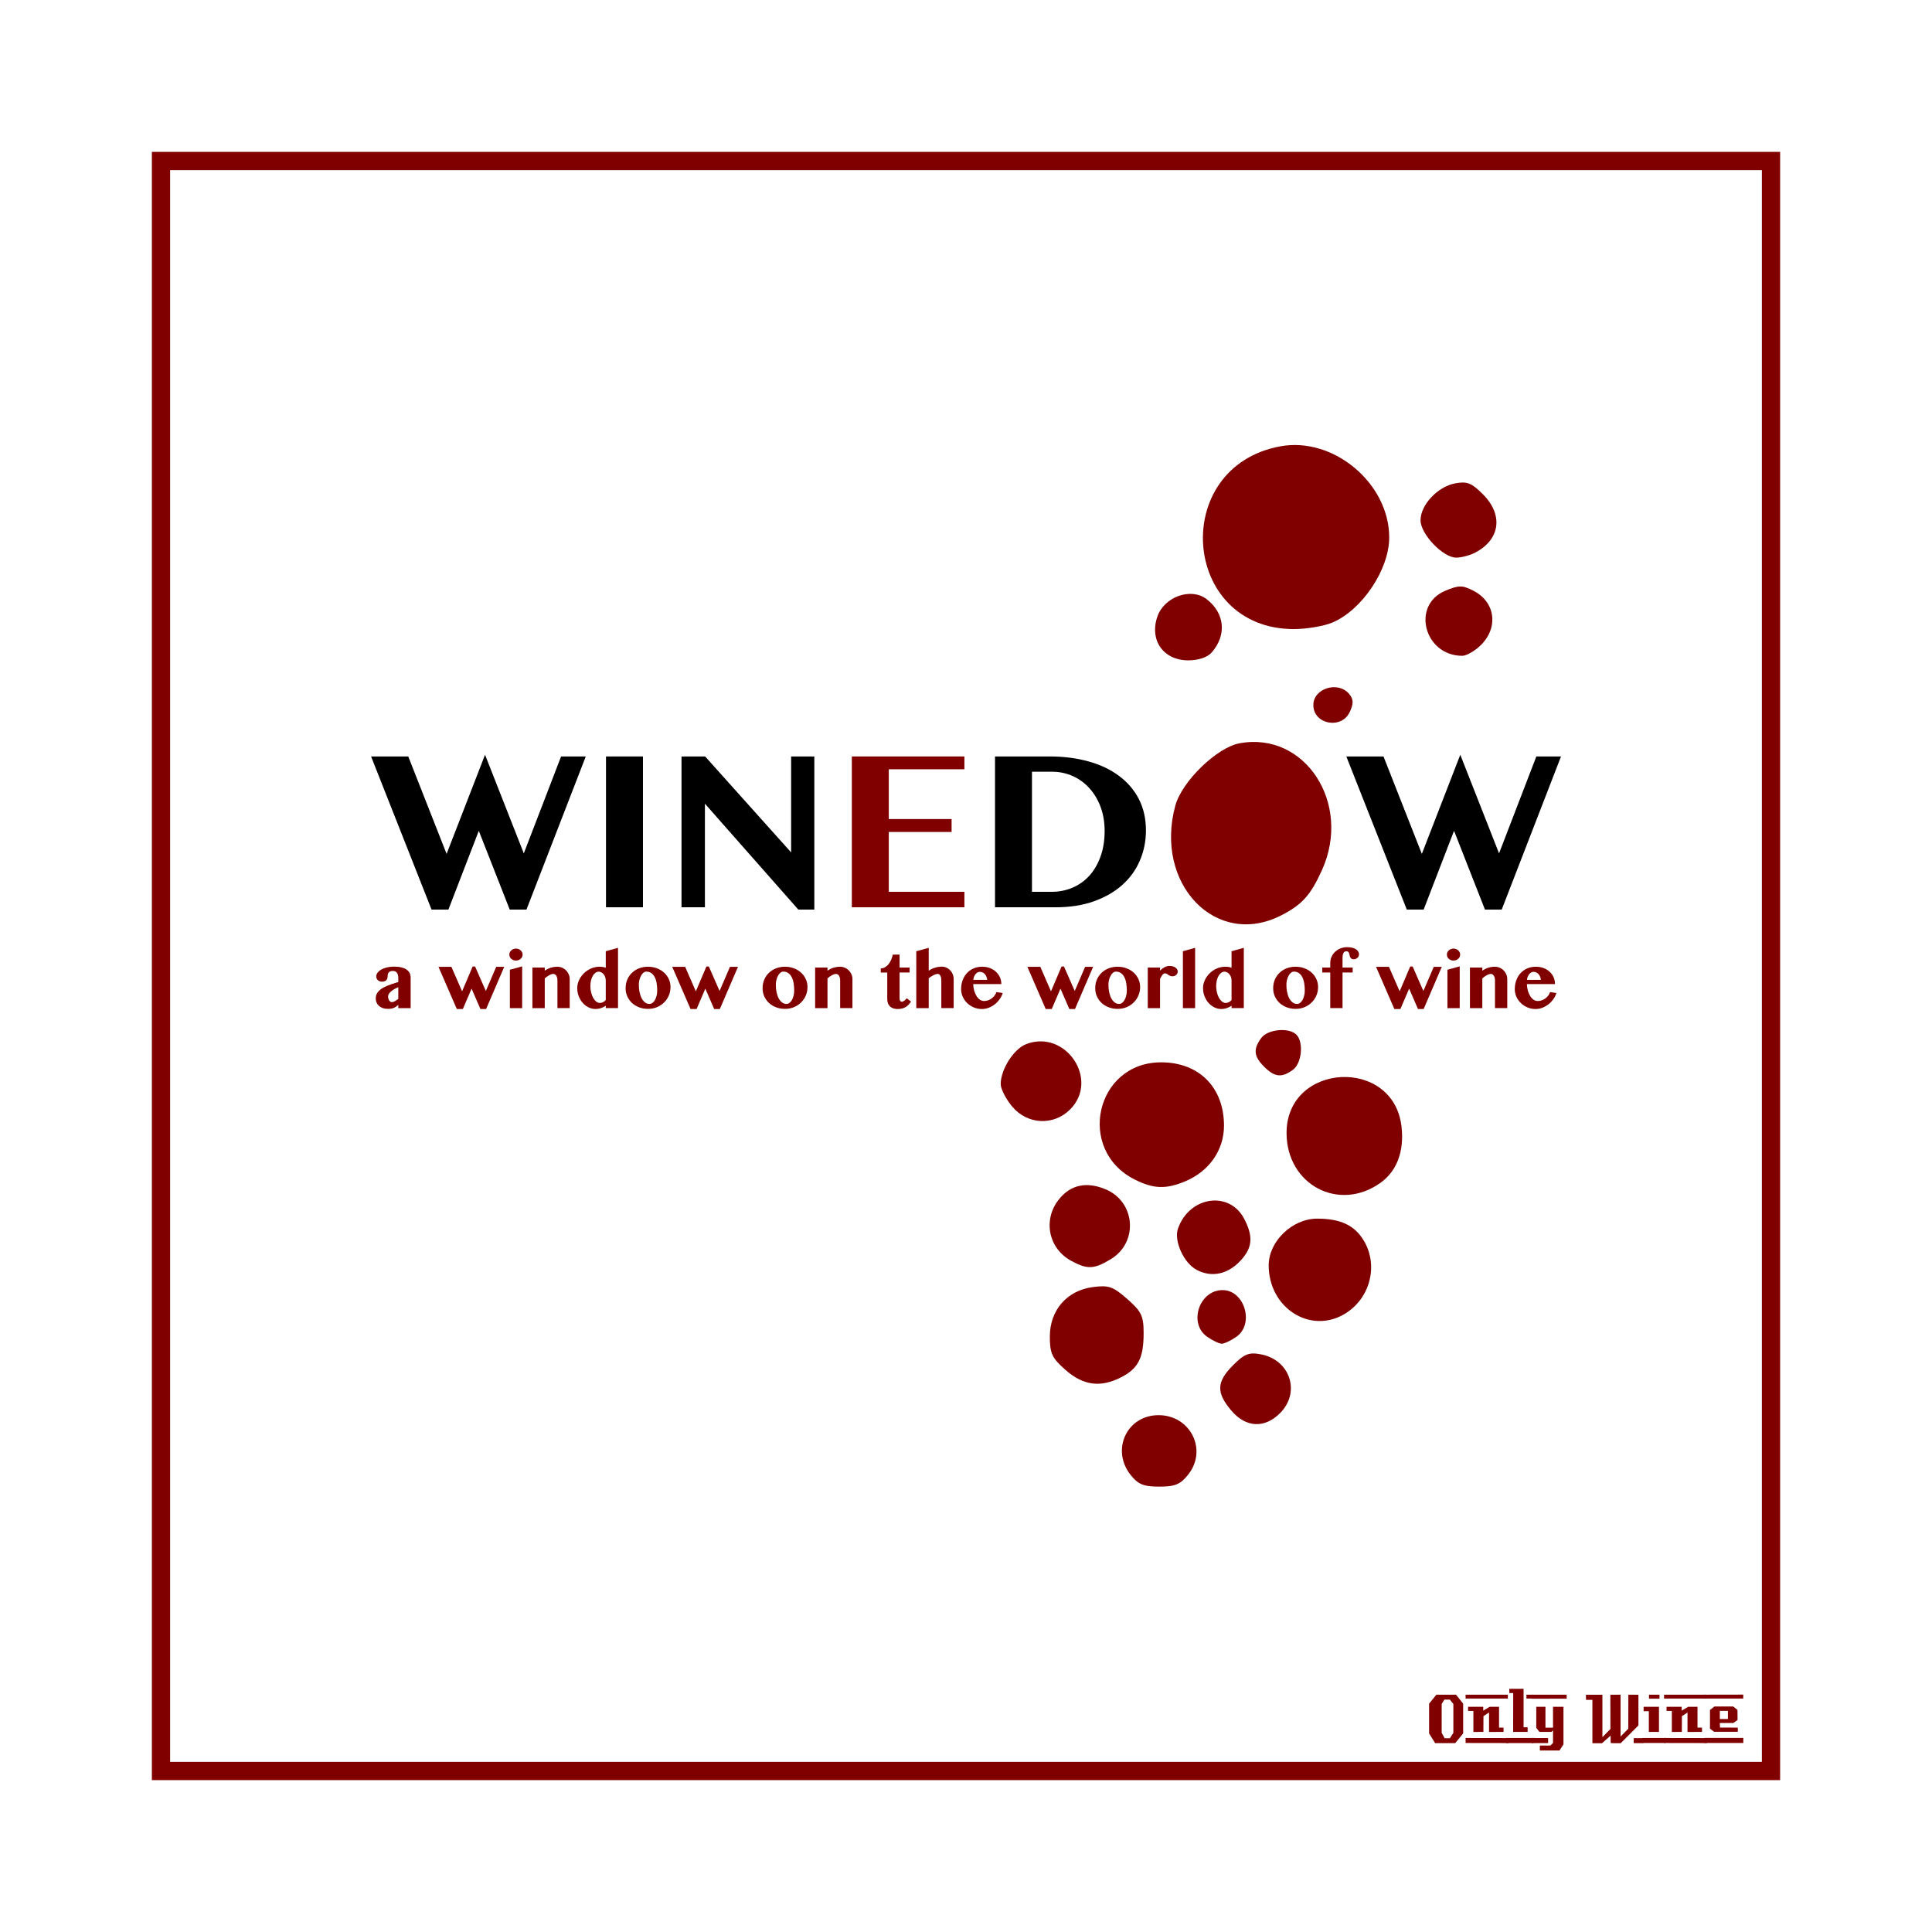 <svg:svg xmlns:dc="http://purl.org/dc/elements/1.1/" xmlns:ns1="http://sodipodi.sourceforge.net/DTD/sodipodi-0.dtd" xmlns:ns2="http://www.inkscape.org/namespaces/inkscape" xmlns:ns4="http://creativecommons.org/ns#" xmlns:rdf="http://www.w3.org/1999/02/22-rdf-syntax-ns#" xmlns:svg="http://www.w3.org/2000/svg" height="1051.081" id="svg2" version="1.1" viewBox="-82.627 -82.627 1051.081 1051.081" width="1051.081" ns1:docname="OnlyWine-181.svg" ns2:version="0.48+devel r9772">
  <svg:defs id="defs4" />
  <ns1:namedview bordercolor="#666666" borderopacity="1.0" id="base" pagecolor="#ffffff" showgrid="false" units="px" ns2:current-layer="layer2" ns2:cx="669.461" ns2:cy="442.91336" ns2:document-units="px" ns2:pageopacity="0.0" ns2:pageshadow="2" ns2:window-height="851" ns2:window-maximized="1" ns2:window-width="1440" ns2:window-x="0" ns2:window-y="1" ns2:zoom="0.78570671" />
  <svg:g id="layer1" transform="translate(0,-166.536)" ns1:insensitive="true" ns2:groupmode="layer" ns2:label="Background">
    <svg:rect height="875.894" id="rect3840" style="color:#000000;fill:none;stroke:#800000;stroke-width:9.933;stroke-linecap:butt;stroke-linejoin:miter;stroke-miterlimit:4;stroke-opacity:1;stroke-dasharray:none;stroke-dashoffset:0;marker:none;visibility:visible;display:inline;overflow:visible;enable-background:accumulate" width="875.901" x="4.963" y="171.502" />
    <svg:g id="g3889" style="fill:#800000">
      <svg:path d="m 713.379,1026.962 -4.32,5.28 -10.92,0 -3.28,-5.28 0,-16.2 3.96,-4.88 10.68,0 3.88,4.88 0,16.2 m -5.32,-0.32 0,-15.72 -1.92,-2.36 -2.96,0 -1.48,2.36 0,15.72 1.6,2.92 2.88,0 1.88,-2.92" id="path3847" style="font-size:40px;font-style:normal;font-variant:normal;font-weight:normal;font-stretch:normal;text-align:start;line-height:125%;letter-spacing:0px;word-spacing:0px;writing-mode:lr-tb;text-anchor:start;fill:#800000;fill-opacity:1;stroke:none;font-family:LambrettistA;-inkscape-font-specification:LambrettistA" ns2:connector-curvature="0" />
      <svg:path d="m 737.71,1008.002 -23,0 0,-2.12 23,0 0,2.12 m -2.36,18.12 c -3.733,0 -6.36,0.013 -7.88,0.04 l 0,-10.6 -3.04,2 -0.04,8.56 -5.44,0.04 c 0,0 0,-3.813 0,-11.44 l -2.88,0 c -0.027,-1.52 -0.027,-2.267 0,-2.24 l 8.24,0 0,2.08 3.52,-2.08 5.08,0 c -2e-5,0 -2e-5,3.773 0,11.32 l 2.44,0 0,2.32 m 2.68,6.08 -23.32,-0.04 0,-2.72 23.32,0.04 c -2e-5,0 -2e-5,0.907 0,2.72" id="path3849" style="font-size:40px;font-style:normal;font-variant:normal;font-weight:normal;font-stretch:normal;text-align:start;line-height:125%;letter-spacing:0px;word-spacing:0px;writing-mode:lr-tb;text-anchor:start;fill:#800000;fill-opacity:1;stroke:none;font-family:LambrettistA;-inkscape-font-specification:LambrettistA" ns2:connector-curvature="0" />
      <svg:path d="m 751.538,1008.002 -3.72,0 c -10e-6,-0.72 -10e-6,-1.12 0,-1.2 -0.027,-0.08 -0.04,-0.387 -0.04,-0.92 l 3.76,0 0,2.12 m -3.08,18.12 -7.88,0 0.04,-21.12 -2.12,0 0,-2.32 7.76,0 0,20.92 2.2,0 0,2.52 m 3.2,6.08 -14.88,0 c 0,0 0,-0.92 0,-2.76 l 14.84,0 c -10e-6,0.747 0.013,1.667 0.04,2.76" id="path3851" style="font-size:40px;font-style:normal;font-variant:normal;font-weight:normal;font-stretch:normal;text-align:start;line-height:125%;letter-spacing:0px;word-spacing:0px;writing-mode:lr-tb;text-anchor:start;fill:#800000;fill-opacity:1;stroke:none;font-family:LambrettistA;-inkscape-font-specification:LambrettistA" ns2:connector-curvature="0" />
      <svg:path d="m 769.717,1008.042 -18.92,0.04 c 0,-1.467 0,-2.2 0,-2.2 l 18.88,0 c 0.027,1.333 0.04,2.053 0.04,2.16 m -1.76,24.88 -2.16,3.32 -10.68,0 0,-2.68 5.72,0 1.44,-1.44 0,-6.84 -0.84,0.84 -6.56,0 -1.72,-2.2 0,-11.44 5,0 0,11.36 4.12,0 0,-11.36 5.68,0 0,20.44 m -8.36,-0.72 -8.8,0 0,-2.76 8.8,0.04 0,2.72" id="path3853" style="font-size:40px;font-style:normal;font-variant:normal;font-weight:normal;font-stretch:normal;text-align:start;line-height:125%;letter-spacing:0px;word-spacing:0px;writing-mode:lr-tb;text-anchor:start;fill:#800000;fill-opacity:1;stroke:none;font-family:LambrettistA;-inkscape-font-specification:LambrettistA" ns2:connector-curvature="0" />
      <svg:path d="m 811.381,1032.242 -5.2,0 0,-2.72 5.2,0 0,2.72 m -2.64,-9.64 -9.64,9.68 c -2,0 -3.8,-0.013 -5.4,-0.04 -0.08,0 -0.107,-1.373 -0.08,-4.12 l -4.76,4.24 c -10e-6,-0.027 -0.013,-0.053 -0.04,-0.08 l -5.12,0 c -10e-6,0 -10e-6,-7.867 0,-23.6 l -3.48,0 -0.04,-2.76 8.96,0 0,23.08 4.36,-4.44 -0.04,-18.64 c 2.187,10e-5 4.04,-0.013 5.56,-0.04 l 0,22.76 4.2,-4.24 0.04,-18.52 c 1.387,0.027 3.213,0.04 5.48,0.04 -3e-5,3.28 -3e-5,8.84 0,16.68" id="path3855" style="font-size:40px;font-style:normal;font-variant:normal;font-weight:normal;font-stretch:normal;text-align:start;line-height:125%;letter-spacing:0px;word-spacing:0px;writing-mode:lr-tb;text-anchor:start;fill:#800000;fill-opacity:1;stroke:none;font-family:LambrettistA;-inkscape-font-specification:LambrettistA" ns2:connector-curvature="0" />
      <svg:path d="m 820.202,1008.042 -5.72,0 0,-2.16 5.72,0 0,2.16 m -0.28,18.08 -5.52,0 c -0.027,-2.16 -0.027,-5.92 0,-11.28 l -2.84,0.04 c -0.027,-1.573 -0.027,-2.373 0,-2.4 l 8.36,0 0,13.64 m 3.6,6.04 -12.64,0 c 0,0 0,-0.907 0,-2.72 l 12.64,0 0,2.72" id="path3857" style="font-size:40px;font-style:normal;font-variant:normal;font-weight:normal;font-stretch:normal;text-align:start;line-height:125%;letter-spacing:0px;word-spacing:0px;writing-mode:lr-tb;text-anchor:start;fill:#800000;fill-opacity:1;stroke:none;font-family:LambrettistA;-inkscape-font-specification:LambrettistA" ns2:connector-curvature="0" />
      <svg:path d="m 845.679,1008.002 -23,0 0,-2.12 23,0 0,2.12 m -2.36,18.12 c -3.733,0 -6.36,0.013 -7.88,0.04 l 0,-10.6 -3.04,2 -0.04,8.56 -5.44,0.04 c 0,0 0,-3.813 0,-11.44 l -2.88,0 c -0.027,-1.52 -0.027,-2.267 0,-2.24 l 8.24,0 0,2.08 3.52,-2.08 5.08,0 c -2e-5,0 -2e-5,3.773 0,11.32 l 2.44,0 0,2.32 m 2.68,6.08 -23.32,-0.04 0,-2.72 23.32,0.04 c -2e-5,0 -2e-5,0.907 0,2.72" id="path3859" style="font-size:40px;font-style:normal;font-variant:normal;font-weight:normal;font-stretch:normal;text-align:start;line-height:125%;letter-spacing:0px;word-spacing:0px;writing-mode:lr-tb;text-anchor:start;fill:#800000;fill-opacity:1;stroke:none;font-family:LambrettistA;-inkscape-font-specification:LambrettistA" ns2:connector-curvature="0" />
      <svg:path d="m 865.787,1005.842 -0.04,2.16 -21.48,0 c 0,10e-5 0,-0.707 0,-2.12 l 21.52,-0.04 m -3,20.24 -12.84,0 -2.28,-1.68 0,-10.2 2.4,-1.88 10.24,0 2.32,1.84 0.04,5.52 -2.32,1.6 -7.32,0 c -10e-6,0.64 0.013,1.067 0.04,1.28 0.053,0.213 0.08,0.613 0.08,1.2 l 9.64,0.04 c 0.053,0.907 0.053,1.667 0,2.28 m 3.04,6.08 -21.24,0 c 0,0 0,-0.92 0,-2.76 l 21.24,0 c -0.053,1.493 -0.053,2.413 0,2.76 m -8.4,-13.04 0,-4.44 -4.4,0 0,4.44 4.4,0" id="path3861" style="font-size:40px;font-style:normal;font-variant:normal;font-weight:normal;font-stretch:normal;text-align:start;line-height:125%;letter-spacing:0px;word-spacing:0px;writing-mode:lr-tb;text-anchor:start;fill:#800000;fill-opacity:1;stroke:none;font-family:LambrettistA;-inkscape-font-specification:LambrettistA" ns2:connector-curvature="0" />
    </svg:g>
  </svg:g>
  <svg:g id="layer2" ns2:groupmode="layer" ns2:label="Draw">
    <svg:g id="g7169" transform="matrix(1.144,0,0,1.144,-63.755,-38.622)">
      <svg:g id="g7091" transform="translate(-66.574,-76.364)">
        <svg:g id="g7038" transform="matrix(2.124,0,0,2.124,-1664.958,-475.277)">
          <svg:path d="m 1073.527,571.709 c 4.337,-5.514 0.44,-13.25 -6.674,-13.25 -7.077,0 -10.704,7.729 -6.271,13.365 1.672,2.126 2.914,2.635 6.427,2.635 3.559,0 4.75,-0.502 6.518,-2.75 z" id="path7034" style="fill:#800000" ns2:connector-curvature="0" />
          <svg:path d="m 1094.055,558.004 c 4.64,-4.64 2.293,-11.895 -4.255,-13.159 -2.686,-0.519 -3.706,-0.124 -6.25,2.42 -3.718,3.718 -3.825,6.108 -0.451,10.117 3.265,3.88 7.461,4.118 10.957,0.622 z" id="path7032" style="fill:#800000" ns2:connector-curvature="0" />
          <svg:path d="m 1058.53,549.949 c 3.779,-1.954 4.98,-4.323 4.98,-9.82 0,-3.885 -0.474,-4.878 -3.66,-7.676 -3.203,-2.812 -4.171,-3.145 -7.75,-2.665 -5.78,0.775 -9.59,5.178 -9.59,11.084 0,3.763 0.499,4.818 3.535,7.484 3.974,3.489 7.86,3.985 12.485,1.593 z" id="path7030" style="fill:#800000" ns2:connector-curvature="0" />
          <svg:path d="m 1084.287,540.902 c 4.081,-2.858 1.827,-10.443 -3.104,-10.443 -5.241,0 -7.707,7.462 -3.451,10.443 1.222,0.856 2.697,1.557 3.277,1.557 0.58,0 2.055,-0.701 3.277,-1.557 z" id="path7028" style="fill:#800000" ns2:connector-curvature="0" />
          <svg:path d="m 1108.47,535.823 c 5.702,-3.368 7.681,-10.777 4.375,-16.375 -2.061,-3.489 -5.214,-4.989 -10.482,-4.989 -5.574,0 -10.853,5.083 -10.853,10.45 0,9.509 9.256,15.466 16.96,10.915 z" id="path7026" style="fill:#800000" ns2:connector-curvature="0" />
          <svg:path d="m 1085.26,523.804 c 2.617,-2.857 2.826,-5.329 0.787,-9.274 -3.312,-6.405 -12.289,-5.105 -14.846,2.15 -0.962,2.73 1.277,7.695 4.165,9.237 3.368,1.797 7.028,1.015 9.894,-2.113 z" id="path7024" style="fill:#800000" ns2:connector-curvature="0" />
          <svg:path d="m 1056.205,523.503 c 6.174,-3.765 5.475,-12.821 -1.206,-15.613 -4.313,-1.802 -7.885,-1.014 -10.505,2.316 -3.581,4.553 -2.279,10.943 2.791,13.694 3.642,1.976 5.137,1.91 8.921,-0.397 z" id="path7022" style="fill:#800000" ns2:connector-curvature="0" />
          <svg:path d="m 1116.522,506.45 c 3.686,-2.625 5.353,-7.054 4.731,-12.57 -1.771,-15.71 -25.753,-14.4 -25.74,1.406 0.01,11.579 11.701,17.792 21.009,11.164 z" id="path7020" style="fill:#800000" ns2:connector-curvature="0" />
          <svg:path d="m 1072.838,506.095 c 5.357,-2.238 8.672,-7.004 8.667,-12.463 -0.01,-8.56 -5.583,-14.173 -14.079,-14.173 -14.681,0 -19.089,19.621 -5.898,26.248 4.19,2.105 6.97,2.2 11.309,0.388 z" id="path7018" style="fill:#800000" ns2:connector-curvature="0" />
          <svg:path d="m 1047.055,490.004 c 6.634,-6.634 -0.991,-17.988 -9.824,-14.63 -2.781,1.057 -5.722,5.662 -5.722,8.958 0,1.085 1.165,3.357 2.589,5.05 3.407,4.049 9.25,4.329 12.957,0.622 z" id="path7016" style="fill:#800000" ns2:connector-curvature="0" />
          <svg:path d="m 1096.943,481.131 c 1.981,-1.449 2.443,-6.195 0.766,-7.872 -1.677,-1.677 -6.423,-1.215 -7.872,0.766 -1.832,2.506 -1.666,4.096 0.672,6.434 2.338,2.338 3.928,2.504 6.434,0.672 z" id="path7014" style="fill:#800000" ns2:connector-curvature="0" />
          <svg:path d="m 1094.299,446.565 c 4.678,-2.388 6.58,-4.496 9.133,-10.124 6.776,-14.937 -3.785,-31.162 -18.487,-28.404 -5.052,0.948 -12.855,8.529 -14.331,13.922 -4.809,17.581 9.112,32.044 23.684,24.606 z" id="path6930" style="fill:#800000" ns2:connector-curvature="0" />
          <svg:path d="m 1109.678,400.989 c 0.861,-1.889 0.827,-2.83 -0.144,-4 -2.476,-2.983 -8.025,-1.275 -8.025,2.47 0,4.352 6.341,5.54 8.168,1.53 z" id="path6920" style="fill:#800000" ns2:connector-curvature="0" />
          <svg:path d="m 1078.736,387.709 c 3.432,-3.909 2.965,-8.817 -1.14,-11.968 -3.457,-2.654 -9.454,-0.535 -10.995,3.884 -1.852,5.313 1.323,9.834 6.908,9.834 2.262,0 4.285,-0.677 5.227,-1.75 z" id="path6916" style="fill:#800000" ns2:connector-curvature="0" />
          <svg:path d="m 1139.055,386.004 c 3.955,-3.955 3.184,-9.6 -1.653,-12.101 -2.514,-1.3 -3.292,-1.304 -6.343,-0.029 -7.665,3.202 -4.759,14.5 3.747,14.57 0.988,0.008 2.9,-1.09 4.25,-2.44 z" id="path6914" style="fill:#800000" ns2:connector-curvature="0" />
          <svg:path d="m 1105.72,381.016 c 6.668,-2.786 12.778,-11.898 12.778,-19.057 0,-12.167 -12.528,-22.636 -24.427,-20.413 -24.835,4.64 -22.116,40.908 3.067,40.912 2.82,4.3e-4 6.682,-0.649 8.582,-1.443 z" id="path6912" style="fill:#800000" ns2:connector-curvature="0" />
          <svg:path d="m 1137.825,365.296 c 5.55,-2.956 6.241,-8.434 1.644,-13.031 -2.542,-2.542 -3.566,-2.939 -6.25,-2.424 -3.903,0.749 -7.71,4.823 -7.71,8.251 0,3.1 5.029,8.367 7.989,8.367 1.179,0 3.126,-0.523 4.327,-1.163 z" id="path6898" style="fill:#800000" ns2:connector-curvature="0" />
        </svg:g>
        <svg:g id="g7083" transform="translate(227.82,10.182)">
          <svg:path d="m 16.406,387.454 18.233,46.338 18.283,-47.144 18.435,46.892 17.729,-46.086 11.736,0 -28.206,72.832 -7.958,0 -14.707,-37.473 -14.455,37.473 -8.008,0 -28.76,-72.832 17.679,0" id="path7062" style="font-size:103.153px;font-style:normal;font-variant:normal;font-weight:bold;font-stretch:normal;text-align:start;line-height:125%;letter-spacing:0px;word-spacing:0px;writing-mode:lr-tb;text-anchor:start;fill:#000000;fill-opacity:1;stroke:none;font-family:Oriya MN;-inkscape-font-specification:Oriya MN Bold" ns2:connector-curvature="0" />
          <svg:path d="m 110.443,387.454 17.578,0 0,71.723 -17.578,0 0,-71.723" id="path7064" style="font-size:103.153px;font-style:normal;font-variant:normal;font-weight:bold;font-stretch:normal;text-align:start;line-height:125%;letter-spacing:0px;word-spacing:0px;writing-mode:lr-tb;text-anchor:start;fill:#000000;fill-opacity:1;stroke:none;font-family:Oriya MN;-inkscape-font-specification:Oriya MN Bold" ns2:connector-curvature="0" />
          <svg:path d="m 146.355,387.454 11.232,0 40.898,45.633 0,-45.633 11.03,0 0,72.832 -7.606,0 -44.424,-50.368 0,49.26 -11.131,0 0,-71.723" id="path7066" style="font-size:103.153px;font-style:normal;font-variant:normal;font-weight:bold;font-stretch:normal;text-align:start;line-height:125%;letter-spacing:0px;word-spacing:0px;writing-mode:lr-tb;text-anchor:start;fill:#000000;fill-opacity:1;stroke:none;font-family:Oriya MN;-inkscape-font-specification:Oriya MN Bold" ns2:connector-curvature="0" />
          <svg:path d="m 280.887,387.454 0,6.094 -35.962,0 0,23.673 29.868,0 0,6.145 -29.868,0 0,28.458 35.962,0 0,7.354 -53.541,0 0,-71.723 53.541,0" id="path7068" style="font-size:103.153px;font-style:normal;font-variant:normal;font-weight:bold;font-stretch:normal;text-align:start;line-height:125%;letter-spacing:0px;word-spacing:0px;writing-mode:lr-tb;text-anchor:start;fill:#800000;fill-opacity:1;stroke:none;font-family:Oriya MN;-inkscape-font-specification:Oriya MN Bold" ns2:connector-curvature="0" />
          <svg:path d="m 295.443,387.454 26.04,0 c 6.682,8e-5 12.827,0.789 18.435,2.367 5.608,1.545 10.426,3.828 14.455,6.85 4.063,2.989 7.219,6.665 9.469,11.031 2.25,4.365 3.375,9.352 3.375,14.959 -8e-5,5.037 -0.957,9.788 -2.871,14.254 -1.88,4.432 -4.651,8.294 -8.311,11.585 -3.66,3.291 -8.16,5.893 -13.499,7.807 -5.305,1.914 -11.4,2.871 -18.283,2.871 l -28.81,0 0,-71.723 m 17.578,64.37 9.368,0 c 3.459,1e-5 6.716,-0.638 9.771,-1.914 3.056,-1.276 5.725,-3.14 8.008,-5.591 2.283,-2.485 4.08,-5.524 5.389,-9.117 1.343,-3.593 2.015,-7.723 2.015,-12.39 -6e-5,-4.029 -0.621,-7.757 -1.864,-11.182 -1.242,-3.425 -2.989,-6.397 -5.238,-8.915 -2.216,-2.518 -4.869,-4.483 -7.958,-5.893 -3.089,-1.41 -6.464,-2.115 -10.124,-2.115 l -9.368,0 0,57.117" id="path7070" style="font-size:103.153px;font-style:normal;font-variant:normal;font-weight:bold;font-stretch:normal;text-align:start;line-height:125%;letter-spacing:0px;word-spacing:0px;writing-mode:lr-tb;text-anchor:start;fill:#000000;fill-opacity:1;stroke:none;font-family:Oriya MN;-inkscape-font-specification:Oriya MN Bold" ns2:connector-curvature="0" />
          <svg:path d="m 480.191,387.454 18.233,46.338 18.283,-47.144 18.435,46.892 17.729,-46.086 11.736,0 -28.206,72.832 -7.958,0 -14.707,-37.473 -14.456,37.473 -8.008,0 -28.76,-72.832 17.679,0" id="path7074" style="font-size:103.153px;font-style:normal;font-variant:normal;font-weight:bold;font-stretch:normal;text-align:start;line-height:125%;letter-spacing:0px;word-spacing:0px;writing-mode:lr-tb;text-anchor:start;fill:#000000;fill-opacity:1;stroke:none;font-family:Oriya MN;-inkscape-font-specification:Oriya MN Bold" ns2:connector-curvature="0" />
        </svg:g>
      </svg:g>
      <svg:g id="text7118" style="font-size:36.813px;font-style:normal;font-variant:normal;font-weight:bold;font-stretch:normal;text-align:start;line-height:125%;letter-spacing:0px;word-spacing:0px;writing-mode:lr-tb;text-anchor:start;fill:#800000;fill-opacity:1;stroke:none;font-family:Oriya MN;-inkscape-font-specification:Oriya MN Bold">
        <svg:path d="m 172.915,430.974 c -0.563,0.24 -1.132,0.521 -1.708,0.845 -0.575,0.312 -1.097,0.659 -1.564,1.043 -0.467,0.371 -0.851,0.773 -1.15,1.204 -0.288,0.419 -0.431,0.863 -0.431,1.33 -1e-5,0.371 0.048,0.725 0.144,1.061 0.096,0.324 0.228,0.611 0.395,0.863 0.168,0.24 0.353,0.431 0.557,0.575 0.216,0.144 0.443,0.216 0.683,0.216 0.467,0 0.947,-0.144 1.438,-0.431 0.503,-0.3 1.049,-0.671 1.636,-1.114 l 0,-5.59 m 5.878,9.976 -5.878,0 0,-1.546 c -0.324,0.276 -0.641,0.527 -0.953,0.755 -0.312,0.228 -0.659,0.431 -1.043,0.611 -0.371,0.168 -0.797,0.3 -1.276,0.395 -0.479,0.096 -1.049,0.144 -1.708,0.144 -0.887,0 -1.69,-0.126 -2.409,-0.377 -0.707,-0.252 -1.312,-0.599 -1.815,-1.043 -0.491,-0.455 -0.869,-0.989 -1.132,-1.6 -0.264,-0.611 -0.395,-1.27 -0.395,-1.977 0,-0.743 0.138,-1.408 0.413,-1.995 0.288,-0.599 0.671,-1.138 1.15,-1.618 0.491,-0.479 1.061,-0.911 1.708,-1.294 0.659,-0.383 1.36,-0.731 2.103,-1.043 0.755,-0.312 1.534,-0.599 2.337,-0.863 0.803,-0.264 1.594,-0.521 2.373,-0.773 l 0.647,-0.144 0,-1.923 c -2e-5,-0.611 -0.066,-1.132 -0.198,-1.564 -0.12,-0.431 -0.294,-0.779 -0.521,-1.043 -0.216,-0.276 -0.485,-0.473 -0.809,-0.593 -0.312,-0.12 -0.665,-0.18 -1.061,-0.18 -0.467,2e-5 -0.857,0.06 -1.168,0.18 -0.312,0.12 -0.563,0.288 -0.755,0.503 -0.192,0.204 -0.33,0.443 -0.413,0.719 -0.084,0.276 -0.126,0.569 -0.126,0.881 -1e-5,0.371 -0.042,0.725 -0.126,1.061 -0.072,0.336 -0.21,0.635 -0.413,0.899 -0.192,0.252 -0.461,0.455 -0.809,0.611 -0.336,0.156 -0.773,0.234 -1.312,0.234 -0.407,1e-5 -0.785,-0.06 -1.132,-0.18 -0.336,-0.132 -0.623,-0.306 -0.863,-0.521 -0.24,-0.228 -0.431,-0.491 -0.575,-0.791 -0.132,-0.312 -0.198,-0.641 -0.198,-0.989 0,-0.671 0.228,-1.288 0.683,-1.851 0.455,-0.575 1.067,-1.073 1.833,-1.492 0.779,-0.419 1.672,-0.743 2.678,-0.971 1.019,-0.24 2.091,-0.359 3.218,-0.359 1.378,2e-5 2.564,0.126 3.559,0.377 1.007,0.252 1.833,0.605 2.481,1.061 0.647,0.455 1.126,1.007 1.438,1.654 0.312,0.647 0.467,1.372 0.467,2.175 l 0,14.47" id="path7123" style="fill:#800000" ns2:connector-curvature="0" />
        <svg:path d="m 198.17,421.304 5.087,11.666 5.015,-11.792 1.168,0 5.105,11.63 4.943,-11.504 3.811,0 -8.628,20.078 -2.696,0 -4.206,-9.689 -4.152,9.689 -2.876,0 -8.718,-20.078 6.148,0" id="path7125" style="fill:#800000" ns2:connector-curvature="0" />
        <svg:path d="m 225.978,422.706 5.842,-1.618 0,19.863 -5.842,0 0,-18.245 m -0.252,-7.208 c 0,-0.395 0.078,-0.767 0.234,-1.114 0.168,-0.347 0.395,-0.647 0.683,-0.899 0.288,-0.264 0.623,-0.467 1.007,-0.611 0.383,-0.156 0.791,-0.234 1.222,-0.234 0.431,3e-5 0.839,0.078 1.222,0.234 0.383,0.144 0.719,0.348 1.007,0.611 0.288,0.252 0.515,0.551 0.683,0.899 0.168,0.348 0.252,0.719 0.252,1.114 -1e-5,0.395 -0.084,0.767 -0.252,1.114 -0.168,0.348 -0.395,0.647 -0.683,0.899 -0.288,0.252 -0.623,0.455 -1.007,0.611 -0.383,0.144 -0.791,0.216 -1.222,0.216 -0.431,3e-5 -0.839,-0.072 -1.222,-0.216 -0.383,-0.156 -0.719,-0.359 -1.007,-0.611 -0.288,-0.252 -0.515,-0.551 -0.683,-0.899 -0.156,-0.347 -0.234,-0.719 -0.234,-1.114" id="path7127" style="fill:#800000" ns2:connector-curvature="0" />
        <svg:path d="m 248.591,427.739 c -10e-6,-0.491 -0.054,-0.929 -0.162,-1.312 -0.108,-0.383 -0.252,-0.701 -0.431,-0.953 -0.18,-0.264 -0.389,-0.461 -0.629,-0.593 -0.228,-0.132 -0.467,-0.198 -0.719,-0.198 -0.252,10e-6 -0.545,0.054 -0.881,0.162 -0.324,0.096 -0.665,0.24 -1.025,0.431 -0.36,0.18 -0.725,0.401 -1.096,0.665 -0.371,0.264 -0.731,0.557 -1.079,0.881 l 0,14.129 -5.878,0 0,-19.288 5.878,0 0,1.51 c 0.899,-0.659 1.863,-1.138 2.894,-1.438 1.031,-0.312 2.061,-0.467 3.092,-0.467 0.791,2e-5 1.54,0.156 2.247,0.467 0.719,0.3 1.342,0.719 1.869,1.258 0.539,0.527 0.965,1.15 1.276,1.869 0.324,0.707 0.485,1.468 0.485,2.283 l 0,13.805 -5.842,0 0,-13.212" id="path7129" style="fill:#800000" ns2:connector-curvature="0" />
        <svg:path d="m 271.581,439.818 c -0.707,0.491 -1.486,0.875 -2.337,1.15 -0.851,0.276 -1.684,0.413 -2.499,0.413 -0.815,0 -1.594,-0.126 -2.337,-0.377 -0.743,-0.24 -1.438,-0.581 -2.085,-1.025 -0.647,-0.443 -1.24,-0.971 -1.78,-1.582 -0.527,-0.623 -0.977,-1.3 -1.348,-2.031 -0.371,-0.731 -0.665,-1.51 -0.881,-2.337 -0.204,-0.827 -0.306,-1.672 -0.306,-2.535 0,-1.294 0.276,-2.552 0.827,-3.775 0.563,-1.222 1.324,-2.313 2.283,-3.272 0.959,-0.959 2.079,-1.726 3.361,-2.301 1.294,-0.587 2.678,-0.881 4.152,-0.881 0.563,2e-5 1.096,0.042 1.6,0.126 0.503,0.084 0.953,0.21 1.348,0.377 l 0,-7.873 5.824,-1.618 0,28.671 -5.824,0 0,-1.132 m 0,-12.008 c -2e-5,-0.623 -0.102,-1.192 -0.306,-1.708 -0.192,-0.515 -0.449,-0.953 -0.773,-1.312 -0.312,-0.371 -0.671,-0.659 -1.079,-0.863 -0.395,-0.204 -0.797,-0.306 -1.204,-0.306 -0.539,2e-5 -1.049,0.174 -1.528,0.521 -0.479,0.336 -0.899,0.809 -1.258,1.42 -0.36,0.611 -0.647,1.336 -0.863,2.175 -0.204,0.839 -0.306,1.75 -0.306,2.732 -1e-5,1.067 0.12,2.085 0.359,3.056 0.24,0.971 0.569,1.827 0.989,2.57 0.419,0.731 0.905,1.318 1.456,1.762 0.551,0.431 1.144,0.647 1.78,0.647 0.216,0 0.449,-0.03 0.701,-0.09 0.252,-0.072 0.497,-0.168 0.737,-0.288 0.252,-0.132 0.485,-0.282 0.701,-0.449 0.228,-0.18 0.425,-0.371 0.593,-0.575 l 0,-9.293" id="path7131" style="fill:#800000" ns2:connector-curvature="0" />
        <svg:path d="m 291.678,441.31 c -1.534,0 -2.954,-0.252 -4.26,-0.755 -1.306,-0.503 -2.433,-1.192 -3.379,-2.067 -0.947,-0.887 -1.69,-1.929 -2.229,-3.128 -0.527,-1.198 -0.791,-2.487 -0.791,-3.865 0,-1.486 0.264,-2.852 0.791,-4.098 0.539,-1.258 1.282,-2.337 2.229,-3.236 0.947,-0.911 2.067,-1.618 3.361,-2.121 1.306,-0.515 2.726,-0.773 4.26,-0.773 1.534,2e-5 2.954,0.252 4.26,0.755 1.318,0.491 2.451,1.174 3.397,2.049 0.959,0.875 1.708,1.899 2.247,3.074 0.539,1.174 0.809,2.439 0.809,3.793 -2e-5,1.426 -0.27,2.768 -0.809,4.026 -0.539,1.258 -1.288,2.361 -2.247,3.307 -0.947,0.935 -2.073,1.678 -3.379,2.229 -1.306,0.539 -2.726,0.809 -4.26,0.809 m 0.683,-2.355 c 0.539,0 1.031,-0.174 1.474,-0.521 0.455,-0.348 0.845,-0.815 1.168,-1.402 0.324,-0.587 0.575,-1.264 0.755,-2.031 0.192,-0.767 0.288,-1.57 0.288,-2.409 -2e-5,-1.234 -0.09,-2.397 -0.27,-3.487 -0.18,-1.09 -0.479,-2.043 -0.899,-2.858 -0.407,-0.815 -0.947,-1.462 -1.618,-1.941 -0.659,-0.479 -1.468,-0.719 -2.427,-0.719 -0.455,2e-5 -0.899,0.174 -1.33,0.521 -0.419,0.336 -0.791,0.791 -1.114,1.366 -0.324,0.575 -0.587,1.24 -0.791,1.995 -0.192,0.755 -0.288,1.546 -0.288,2.373 -10e-6,1.246 0.114,2.421 0.342,3.523 0.228,1.103 0.557,2.067 0.989,2.894 0.443,0.827 0.977,1.486 1.6,1.977 0.623,0.479 1.33,0.719 2.121,0.719" id="path7133" style="fill:#800000" ns2:connector-curvature="0" />
        <svg:path d="m 309.33,421.304 5.087,11.666 5.015,-11.792 1.168,0 5.105,11.63 4.943,-11.504 3.811,0 -8.628,20.078 -2.696,0 -4.206,-9.689 -4.152,9.689 -2.876,0 -8.718,-20.078 6.148,0" id="path7135" style="fill:#800000" ns2:connector-curvature="0" />
        <svg:path d="m 356.821,441.31 c -1.534,0 -2.954,-0.252 -4.26,-0.755 -1.306,-0.503 -2.433,-1.192 -3.379,-2.067 -0.947,-0.887 -1.69,-1.929 -2.229,-3.128 -0.527,-1.198 -0.791,-2.487 -0.791,-3.865 0,-1.486 0.264,-2.852 0.791,-4.098 0.539,-1.258 1.282,-2.337 2.229,-3.236 0.947,-0.911 2.067,-1.618 3.361,-2.121 1.306,-0.515 2.726,-0.773 4.26,-0.773 1.534,2e-5 2.954,0.252 4.26,0.755 1.318,0.491 2.451,1.174 3.397,2.049 0.959,0.875 1.708,1.899 2.247,3.074 0.539,1.174 0.809,2.439 0.809,3.793 -3e-5,1.426 -0.27,2.768 -0.809,4.026 -0.539,1.258 -1.288,2.361 -2.247,3.307 -0.947,0.935 -2.073,1.678 -3.379,2.229 -1.306,0.539 -2.726,0.809 -4.26,0.809 m 0.683,-2.355 c 0.539,0 1.031,-0.174 1.474,-0.521 0.455,-0.348 0.845,-0.815 1.168,-1.402 0.324,-0.587 0.575,-1.264 0.755,-2.031 0.192,-0.767 0.288,-1.57 0.288,-2.409 -2e-5,-1.234 -0.09,-2.397 -0.27,-3.487 -0.18,-1.09 -0.479,-2.043 -0.899,-2.858 -0.407,-0.815 -0.947,-1.462 -1.618,-1.941 -0.659,-0.479 -1.468,-0.719 -2.427,-0.719 -0.455,2e-5 -0.899,0.174 -1.33,0.521 -0.419,0.336 -0.791,0.791 -1.114,1.366 -0.324,0.575 -0.587,1.24 -0.791,1.995 -0.192,0.755 -0.288,1.546 -0.288,2.373 -1e-5,1.246 0.114,2.421 0.342,3.523 0.228,1.103 0.557,2.067 0.989,2.894 0.443,0.827 0.977,1.486 1.6,1.977 0.623,0.479 1.33,0.719 2.121,0.719" id="path7137" style="fill:#800000" ns2:connector-curvature="0" />
        <svg:path d="m 383.047,427.739 c -10e-6,-0.491 -0.054,-0.929 -0.162,-1.312 -0.108,-0.383 -0.252,-0.701 -0.431,-0.953 -0.18,-0.264 -0.389,-0.461 -0.629,-0.593 -0.228,-0.132 -0.467,-0.198 -0.719,-0.198 -0.252,10e-6 -0.545,0.054 -0.881,0.162 -0.324,0.096 -0.665,0.24 -1.025,0.431 -0.36,0.18 -0.725,0.401 -1.097,0.665 -0.371,0.264 -0.731,0.557 -1.079,0.881 l 0,14.129 -5.878,0 0,-19.288 5.878,0 0,1.51 c 0.899,-0.659 1.863,-1.138 2.894,-1.438 1.031,-0.312 2.061,-0.467 3.092,-0.467 0.791,2e-5 1.54,0.156 2.247,0.467 0.719,0.3 1.342,0.719 1.869,1.258 0.539,0.527 0.965,1.15 1.276,1.869 0.324,0.707 0.485,1.468 0.485,2.283 l 0,13.805 -5.842,0 0,-13.212" id="path7139" style="fill:#800000" ns2:connector-curvature="0" />
        <svg:path d="m 402.352,424.018 0,-1.941 c 0.695,2e-5 1.348,-0.174 1.959,-0.521 0.623,-0.347 1.18,-0.815 1.672,-1.402 0.503,-0.599 0.929,-1.294 1.276,-2.085 0.36,-0.803 0.629,-1.654 0.809,-2.552 l 3.236,0 0,6.148 4.763,0 0,2.355 -4.763,0 0,12.457 c 0,0.383 0.096,0.719 0.288,1.007 0.204,0.288 0.479,0.431 0.827,0.431 0.204,1e-5 0.425,-0.066 0.665,-0.198 0.24,-0.144 0.467,-0.306 0.683,-0.485 0.216,-0.18 0.407,-0.359 0.575,-0.539 0.18,-0.192 0.306,-0.336 0.377,-0.431 l 2.013,1.582 c -0.324,0.503 -0.683,0.971 -1.079,1.402 -0.383,0.431 -0.827,0.809 -1.33,1.132 -0.503,0.312 -1.085,0.557 -1.744,0.737 -0.647,0.18 -1.402,0.27 -2.265,0.27 -0.815,0 -1.528,-0.12 -2.139,-0.359 -0.599,-0.228 -1.103,-0.545 -1.51,-0.953 -0.407,-0.419 -0.713,-0.917 -0.917,-1.492 -0.204,-0.587 -0.306,-1.234 -0.306,-1.941 l 0,-12.619 -3.092,0" id="path7141" style="fill:#800000" ns2:connector-curvature="0" />
        <svg:path d="m 431.149,427.739 c -10e-6,-0.995 -0.162,-1.75 -0.485,-2.265 -0.324,-0.527 -0.743,-0.791 -1.258,-0.791 -0.24,10e-6 -0.533,0.054 -0.881,0.162 -0.336,0.096 -0.701,0.24 -1.096,0.431 -0.383,0.192 -0.773,0.419 -1.168,0.683 -0.395,0.252 -0.761,0.527 -1.097,0.827 l 0,14.165 -5.914,0 0,-27.053 5.914,-1.618 0,10.893 c 0.899,-0.659 1.899,-1.144 3.002,-1.456 1.102,-0.324 2.175,-0.485 3.218,-0.485 0.779,2e-5 1.51,0.156 2.193,0.467 0.695,0.312 1.294,0.737 1.798,1.276 0.515,0.527 0.917,1.15 1.204,1.869 0.3,0.719 0.449,1.486 0.449,2.301 l 0,13.805 -5.878,0 0,-13.212" id="path7143" style="fill:#800000" ns2:connector-curvature="0" />
        <svg:path d="m 450.49,441.382 c -1.378,0 -2.672,-0.252 -3.883,-0.755 -1.198,-0.515 -2.247,-1.204 -3.146,-2.067 -0.899,-0.863 -1.606,-1.863 -2.121,-3.002 -0.515,-1.15 -0.773,-2.361 -0.773,-3.631 0,-1.522 0.24,-2.93 0.719,-4.224 0.479,-1.306 1.156,-2.433 2.031,-3.379 0.875,-0.959 1.929,-1.708 3.164,-2.247 1.234,-0.539 2.606,-0.809 4.116,-0.809 1.342,2e-5 2.57,0.216 3.685,0.647 1.126,0.419 2.085,1.007 2.876,1.762 0.803,0.743 1.426,1.618 1.869,2.624 0.443,0.995 0.665,2.067 0.665,3.218 l -13.374,0 c 0.036,1.067 0.186,2.085 0.449,3.056 0.276,0.971 0.641,1.827 1.097,2.57 0.455,0.743 0.989,1.336 1.6,1.78 0.611,0.431 1.288,0.647 2.031,0.647 0.647,0 1.282,-0.108 1.905,-0.324 0.623,-0.228 1.198,-0.533 1.726,-0.917 0.527,-0.395 0.983,-0.851 1.366,-1.366 0.383,-0.515 0.665,-1.061 0.845,-1.636 l 3.002,0.449 c -0.3,1.043 -0.785,2.025 -1.456,2.948 -0.659,0.923 -1.432,1.732 -2.319,2.427 -0.887,0.683 -1.857,1.228 -2.912,1.636 -1.043,0.395 -2.097,0.593 -3.164,0.593 m 2.481,-13.859 c -0.048,-0.575 -0.174,-1.096 -0.377,-1.564 -0.192,-0.467 -0.443,-0.869 -0.755,-1.204 -0.3,-0.336 -0.653,-0.593 -1.061,-0.773 -0.395,-0.192 -0.827,-0.288 -1.294,-0.288 -0.36,2e-5 -0.713,0.09 -1.061,0.27 -0.348,0.18 -0.665,0.437 -0.953,0.773 -0.288,0.336 -0.533,0.743 -0.737,1.222 -0.192,0.467 -0.318,0.989 -0.377,1.564 l 6.615,0" id="path7145" style="fill:#800000" ns2:connector-curvature="0" />
        <svg:path d="m 478.226,421.304 5.087,11.666 5.015,-11.792 1.168,0 5.105,11.63 4.943,-11.504 3.811,0 -8.628,20.078 -2.696,0 -4.206,-9.689 -4.152,9.689 -2.876,0 -8.718,-20.078 6.148,0" id="path7147" style="fill:#800000" ns2:connector-curvature="0" />
        <svg:path d="m 515.003,441.31 c -1.534,0 -2.954,-0.252 -4.26,-0.755 -1.306,-0.503 -2.433,-1.192 -3.379,-2.067 -0.947,-0.887 -1.69,-1.929 -2.229,-3.128 -0.527,-1.198 -0.791,-2.487 -0.791,-3.865 0,-1.486 0.264,-2.852 0.791,-4.098 0.539,-1.258 1.282,-2.337 2.229,-3.236 0.947,-0.911 2.067,-1.618 3.361,-2.121 1.306,-0.515 2.726,-0.773 4.26,-0.773 1.534,2e-5 2.954,0.252 4.26,0.755 1.318,0.491 2.451,1.174 3.397,2.049 0.959,0.875 1.708,1.899 2.247,3.074 0.539,1.174 0.809,2.439 0.809,3.793 -3e-5,1.426 -0.27,2.768 -0.809,4.026 -0.539,1.258 -1.288,2.361 -2.247,3.307 -0.947,0.935 -2.073,1.678 -3.379,2.229 -1.306,0.539 -2.726,0.809 -4.26,0.809 m 0.683,-2.355 c 0.539,0 1.031,-0.174 1.474,-0.521 0.455,-0.348 0.845,-0.815 1.168,-1.402 0.324,-0.587 0.575,-1.264 0.755,-2.031 0.192,-0.767 0.288,-1.57 0.288,-2.409 -2e-5,-1.234 -0.09,-2.397 -0.27,-3.487 -0.18,-1.09 -0.479,-2.043 -0.899,-2.858 -0.407,-0.815 -0.947,-1.462 -1.618,-1.941 -0.659,-0.479 -1.468,-0.719 -2.427,-0.719 -0.455,2e-5 -0.899,0.174 -1.33,0.521 -0.419,0.336 -0.791,0.791 -1.114,1.366 -0.324,0.575 -0.587,1.24 -0.791,1.995 -0.192,0.755 -0.288,1.546 -0.288,2.373 -10e-6,1.246 0.114,2.421 0.342,3.523 0.228,1.103 0.557,2.067 0.989,2.894 0.443,0.827 0.977,1.486 1.6,1.977 0.623,0.479 1.33,0.719 2.121,0.719" id="path7149" style="fill:#800000" ns2:connector-curvature="0" />
        <svg:path d="m 535.172,440.951 -5.842,0 0,-19.288 5.842,0 0,1.438 c 0.647,-0.659 1.36,-1.192 2.139,-1.6 0.779,-0.407 1.606,-0.611 2.481,-0.611 0.527,2e-5 1.019,0.072 1.474,0.216 0.467,0.132 0.869,0.318 1.204,0.557 0.348,0.24 0.617,0.515 0.809,0.827 0.204,0.312 0.306,0.647 0.306,1.007 -10e-6,0.348 -0.066,0.665 -0.198,0.953 -0.132,0.276 -0.318,0.515 -0.557,0.719 -0.228,0.204 -0.497,0.366 -0.809,0.485 -0.3,0.108 -0.623,0.162 -0.971,0.162 -0.467,2e-5 -0.851,-0.072 -1.15,-0.216 -0.3,-0.144 -0.569,-0.306 -0.809,-0.485 -0.24,-0.18 -0.491,-0.342 -0.755,-0.485 -0.252,-0.144 -0.563,-0.216 -0.935,-0.216 -0.192,10e-6 -0.389,0.078 -0.593,0.234 -0.192,0.144 -0.383,0.342 -0.575,0.593 -0.192,0.24 -0.377,0.521 -0.557,0.845 -0.18,0.324 -0.348,0.653 -0.503,0.989 l 0,13.877" id="path7151" style="fill:#800000" ns2:connector-curvature="0" />
        <svg:path d="m 551.853,440.951 -5.806,0 0,-27.053 5.806,-1.618 0,28.671" id="path7153" style="fill:#800000" ns2:connector-curvature="0" />
        <svg:path d="m 569.181,439.818 c -0.707,0.491 -1.486,0.875 -2.337,1.15 -0.851,0.276 -1.684,0.413 -2.499,0.413 -0.815,0 -1.594,-0.126 -2.337,-0.377 -0.743,-0.24 -1.438,-0.581 -2.085,-1.025 -0.647,-0.443 -1.24,-0.971 -1.78,-1.582 -0.527,-0.623 -0.977,-1.3 -1.348,-2.031 -0.371,-0.731 -0.665,-1.51 -0.881,-2.337 -0.204,-0.827 -0.306,-1.672 -0.306,-2.535 -1e-5,-1.294 0.276,-2.552 0.827,-3.775 0.563,-1.222 1.324,-2.313 2.283,-3.272 0.959,-0.959 2.079,-1.726 3.361,-2.301 1.294,-0.587 2.678,-0.881 4.152,-0.881 0.563,2e-5 1.096,0.042 1.6,0.126 0.503,0.084 0.953,0.21 1.348,0.377 l 0,-7.873 5.824,-1.618 0,28.671 -5.824,0 0,-1.132 m 0,-12.008 c -1e-5,-0.623 -0.102,-1.192 -0.306,-1.708 -0.192,-0.515 -0.449,-0.953 -0.773,-1.312 -0.312,-0.371 -0.671,-0.659 -1.079,-0.863 -0.395,-0.204 -0.797,-0.306 -1.204,-0.306 -0.539,2e-5 -1.049,0.174 -1.528,0.521 -0.479,0.336 -0.899,0.809 -1.258,1.42 -0.36,0.611 -0.647,1.336 -0.863,2.175 -0.204,0.839 -0.306,1.75 -0.306,2.732 -10e-6,1.067 0.12,2.085 0.36,3.056 0.24,0.971 0.569,1.827 0.989,2.57 0.419,0.731 0.905,1.318 1.456,1.762 0.551,0.431 1.144,0.647 1.78,0.647 0.216,0 0.449,-0.03 0.701,-0.09 0.252,-0.072 0.497,-0.168 0.737,-0.288 0.252,-0.132 0.485,-0.282 0.701,-0.449 0.228,-0.18 0.425,-0.371 0.593,-0.575 l 0,-9.293" id="path7155" style="fill:#800000" ns2:connector-curvature="0" />
        <svg:path d="m 599.631,441.31 c -1.534,0 -2.954,-0.252 -4.26,-0.755 -1.306,-0.503 -2.433,-1.192 -3.379,-2.067 -0.947,-0.887 -1.69,-1.929 -2.229,-3.128 -0.527,-1.198 -0.791,-2.487 -0.791,-3.865 0,-1.486 0.264,-2.852 0.791,-4.098 0.539,-1.258 1.282,-2.337 2.229,-3.236 0.947,-0.911 2.067,-1.618 3.361,-2.121 1.306,-0.515 2.726,-0.773 4.26,-0.773 1.534,2e-5 2.954,0.252 4.26,0.755 1.318,0.491 2.451,1.174 3.397,2.049 0.959,0.875 1.708,1.899 2.247,3.074 0.539,1.174 0.809,2.439 0.809,3.793 -3e-5,1.426 -0.27,2.768 -0.809,4.026 -0.539,1.258 -1.288,2.361 -2.247,3.307 -0.947,0.935 -2.073,1.678 -3.379,2.229 -1.306,0.539 -2.726,0.809 -4.26,0.809 m 0.683,-2.355 c 0.539,0 1.031,-0.174 1.474,-0.521 0.455,-0.348 0.845,-0.815 1.168,-1.402 0.324,-0.587 0.575,-1.264 0.755,-2.031 0.192,-0.767 0.288,-1.57 0.288,-2.409 -2e-5,-1.234 -0.09,-2.397 -0.27,-3.487 -0.18,-1.09 -0.479,-2.043 -0.899,-2.858 -0.407,-0.815 -0.947,-1.462 -1.618,-1.941 -0.659,-0.479 -1.468,-0.719 -2.427,-0.719 -0.455,2e-5 -0.899,0.174 -1.33,0.521 -0.419,0.336 -0.791,0.791 -1.114,1.366 -0.324,0.575 -0.587,1.24 -0.791,1.995 -0.192,0.755 -0.288,1.546 -0.288,2.373 -10e-6,1.246 0.114,2.421 0.342,3.523 0.228,1.103 0.557,2.067 0.989,2.894 0.443,0.827 0.977,1.486 1.6,1.977 0.623,0.479 1.33,0.719 2.121,0.719" id="path7157" style="fill:#800000" ns2:connector-curvature="0" />
        <svg:path d="m 621.957,421.663 4.817,0 0,2.355 -4.817,0 0,16.933 -5.842,0 0,-16.933 -3.793,0 0,-2.355 3.793,0 0,-2.211 c 0,-0.995 0.198,-1.941 0.593,-2.84 0.395,-0.911 0.947,-1.708 1.654,-2.391 0.719,-0.683 1.564,-1.228 2.535,-1.636 0.983,-0.407 2.061,-0.611 3.236,-0.611 0.983,2e-5 1.833,0.096 2.553,0.288 0.719,0.192 1.306,0.449 1.762,0.773 0.455,0.312 0.791,0.671 1.007,1.079 0.228,0.395 0.342,0.803 0.342,1.222 -2e-5,0.324 -0.066,0.629 -0.198,0.917 -0.12,0.288 -0.294,0.539 -0.521,0.755 -0.228,0.216 -0.491,0.389 -0.791,0.521 -0.3,0.12 -0.629,0.18 -0.989,0.18 -0.491,2e-5 -0.863,-0.09 -1.114,-0.27 -0.252,-0.192 -0.443,-0.425 -0.575,-0.701 -0.132,-0.288 -0.228,-0.593 -0.288,-0.917 -0.048,-0.336 -0.126,-0.641 -0.234,-0.917 -0.096,-0.288 -0.24,-0.521 -0.431,-0.701 -0.18,-0.192 -0.467,-0.288 -0.863,-0.288 -1.222,3e-5 -1.833,1.055 -1.833,3.164 l 0,4.584" id="path7159" style="fill:#800000" ns2:connector-curvature="0" />
        <svg:path d="m 644.03,421.304 5.087,11.666 5.015,-11.792 1.168,0 5.105,11.63 4.943,-11.504 3.811,0 -8.628,20.078 -2.696,0 -4.206,-9.689 -4.152,9.689 -2.876,0 -8.718,-20.078 6.148,0" id="path7161" style="fill:#800000" ns2:connector-curvature="0" />
        <svg:path d="m 671.838,422.706 5.842,-1.618 0,19.863 -5.842,0 0,-18.245 m -0.252,-7.208 c 0,-0.395 0.078,-0.767 0.234,-1.114 0.168,-0.347 0.395,-0.647 0.683,-0.899 0.288,-0.264 0.623,-0.467 1.007,-0.611 0.383,-0.156 0.791,-0.234 1.222,-0.234 0.431,3e-5 0.839,0.078 1.222,0.234 0.383,0.144 0.719,0.348 1.007,0.611 0.288,0.252 0.515,0.551 0.683,0.899 0.168,0.348 0.252,0.719 0.252,1.114 0,0.395 -0.084,0.767 -0.252,1.114 -0.168,0.348 -0.395,0.647 -0.683,0.899 -0.288,0.252 -0.623,0.455 -1.007,0.611 -0.383,0.144 -0.791,0.216 -1.222,0.216 -0.431,3e-5 -0.839,-0.072 -1.222,-0.216 -0.383,-0.156 -0.719,-0.359 -1.007,-0.611 -0.288,-0.252 -0.515,-0.551 -0.683,-0.899 -0.156,-0.347 -0.234,-0.719 -0.234,-1.114" id="path7163" style="fill:#800000" ns2:connector-curvature="0" />
        <svg:path d="m 694.451,427.739 c -10e-6,-0.491 -0.054,-0.929 -0.162,-1.312 -0.108,-0.383 -0.252,-0.701 -0.431,-0.953 -0.18,-0.264 -0.389,-0.461 -0.629,-0.593 -0.228,-0.132 -0.467,-0.198 -0.719,-0.198 -0.252,10e-6 -0.545,0.054 -0.881,0.162 -0.324,0.096 -0.665,0.24 -1.025,0.431 -0.36,0.18 -0.725,0.401 -1.096,0.665 -0.371,0.264 -0.731,0.557 -1.079,0.881 l 0,14.129 -5.878,0 0,-19.288 5.878,0 0,1.51 c 0.899,-0.659 1.863,-1.138 2.894,-1.438 1.031,-0.312 2.061,-0.467 3.092,-0.467 0.791,2e-5 1.54,0.156 2.247,0.467 0.719,0.3 1.342,0.719 1.869,1.258 0.539,0.527 0.965,1.15 1.276,1.869 0.324,0.707 0.485,1.468 0.485,2.283 l 0,13.805 -5.842,0 0,-13.212" id="path7165" style="fill:#800000" ns2:connector-curvature="0" />
        <svg:path d="m 713.793,441.382 c -1.378,0 -2.672,-0.252 -3.883,-0.755 -1.198,-0.515 -2.247,-1.204 -3.146,-2.067 -0.899,-0.863 -1.606,-1.863 -2.121,-3.002 -0.515,-1.15 -0.773,-2.361 -0.773,-3.631 -10e-6,-1.522 0.24,-2.93 0.719,-4.224 0.479,-1.306 1.156,-2.433 2.031,-3.379 0.875,-0.959 1.929,-1.708 3.164,-2.247 1.234,-0.539 2.606,-0.809 4.116,-0.809 1.342,2e-5 2.57,0.216 3.685,0.647 1.126,0.419 2.085,1.007 2.876,1.762 0.803,0.743 1.426,1.618 1.869,2.624 0.443,0.995 0.665,2.067 0.665,3.218 l -13.374,0 c 0.036,1.067 0.186,2.085 0.449,3.056 0.276,0.971 0.641,1.827 1.096,2.57 0.455,0.743 0.989,1.336 1.6,1.78 0.611,0.431 1.288,0.647 2.031,0.647 0.647,0 1.282,-0.108 1.905,-0.324 0.623,-0.228 1.198,-0.533 1.726,-0.917 0.527,-0.395 0.983,-0.851 1.366,-1.366 0.383,-0.515 0.665,-1.061 0.845,-1.636 l 3.002,0.449 c -0.3,1.043 -0.785,2.025 -1.456,2.948 -0.659,0.923 -1.432,1.732 -2.319,2.427 -0.887,0.683 -1.857,1.228 -2.912,1.636 -1.043,0.395 -2.097,0.593 -3.164,0.593 m 2.481,-13.859 c -0.048,-0.575 -0.174,-1.096 -0.377,-1.564 -0.192,-0.467 -0.443,-0.869 -0.755,-1.204 -0.3,-0.336 -0.653,-0.593 -1.061,-0.773 -0.395,-0.192 -0.827,-0.288 -1.294,-0.288 -0.36,2e-5 -0.713,0.09 -1.061,0.27 -0.348,0.18 -0.665,0.437 -0.953,0.773 -0.288,0.336 -0.533,0.743 -0.737,1.222 -0.192,0.467 -0.318,0.989 -0.377,1.564 l 6.615,0" id="path7167" style="fill:#800000" ns2:connector-curvature="0" />
      </svg:g>
    </svg:g>
  </svg:g>
</svg:svg>